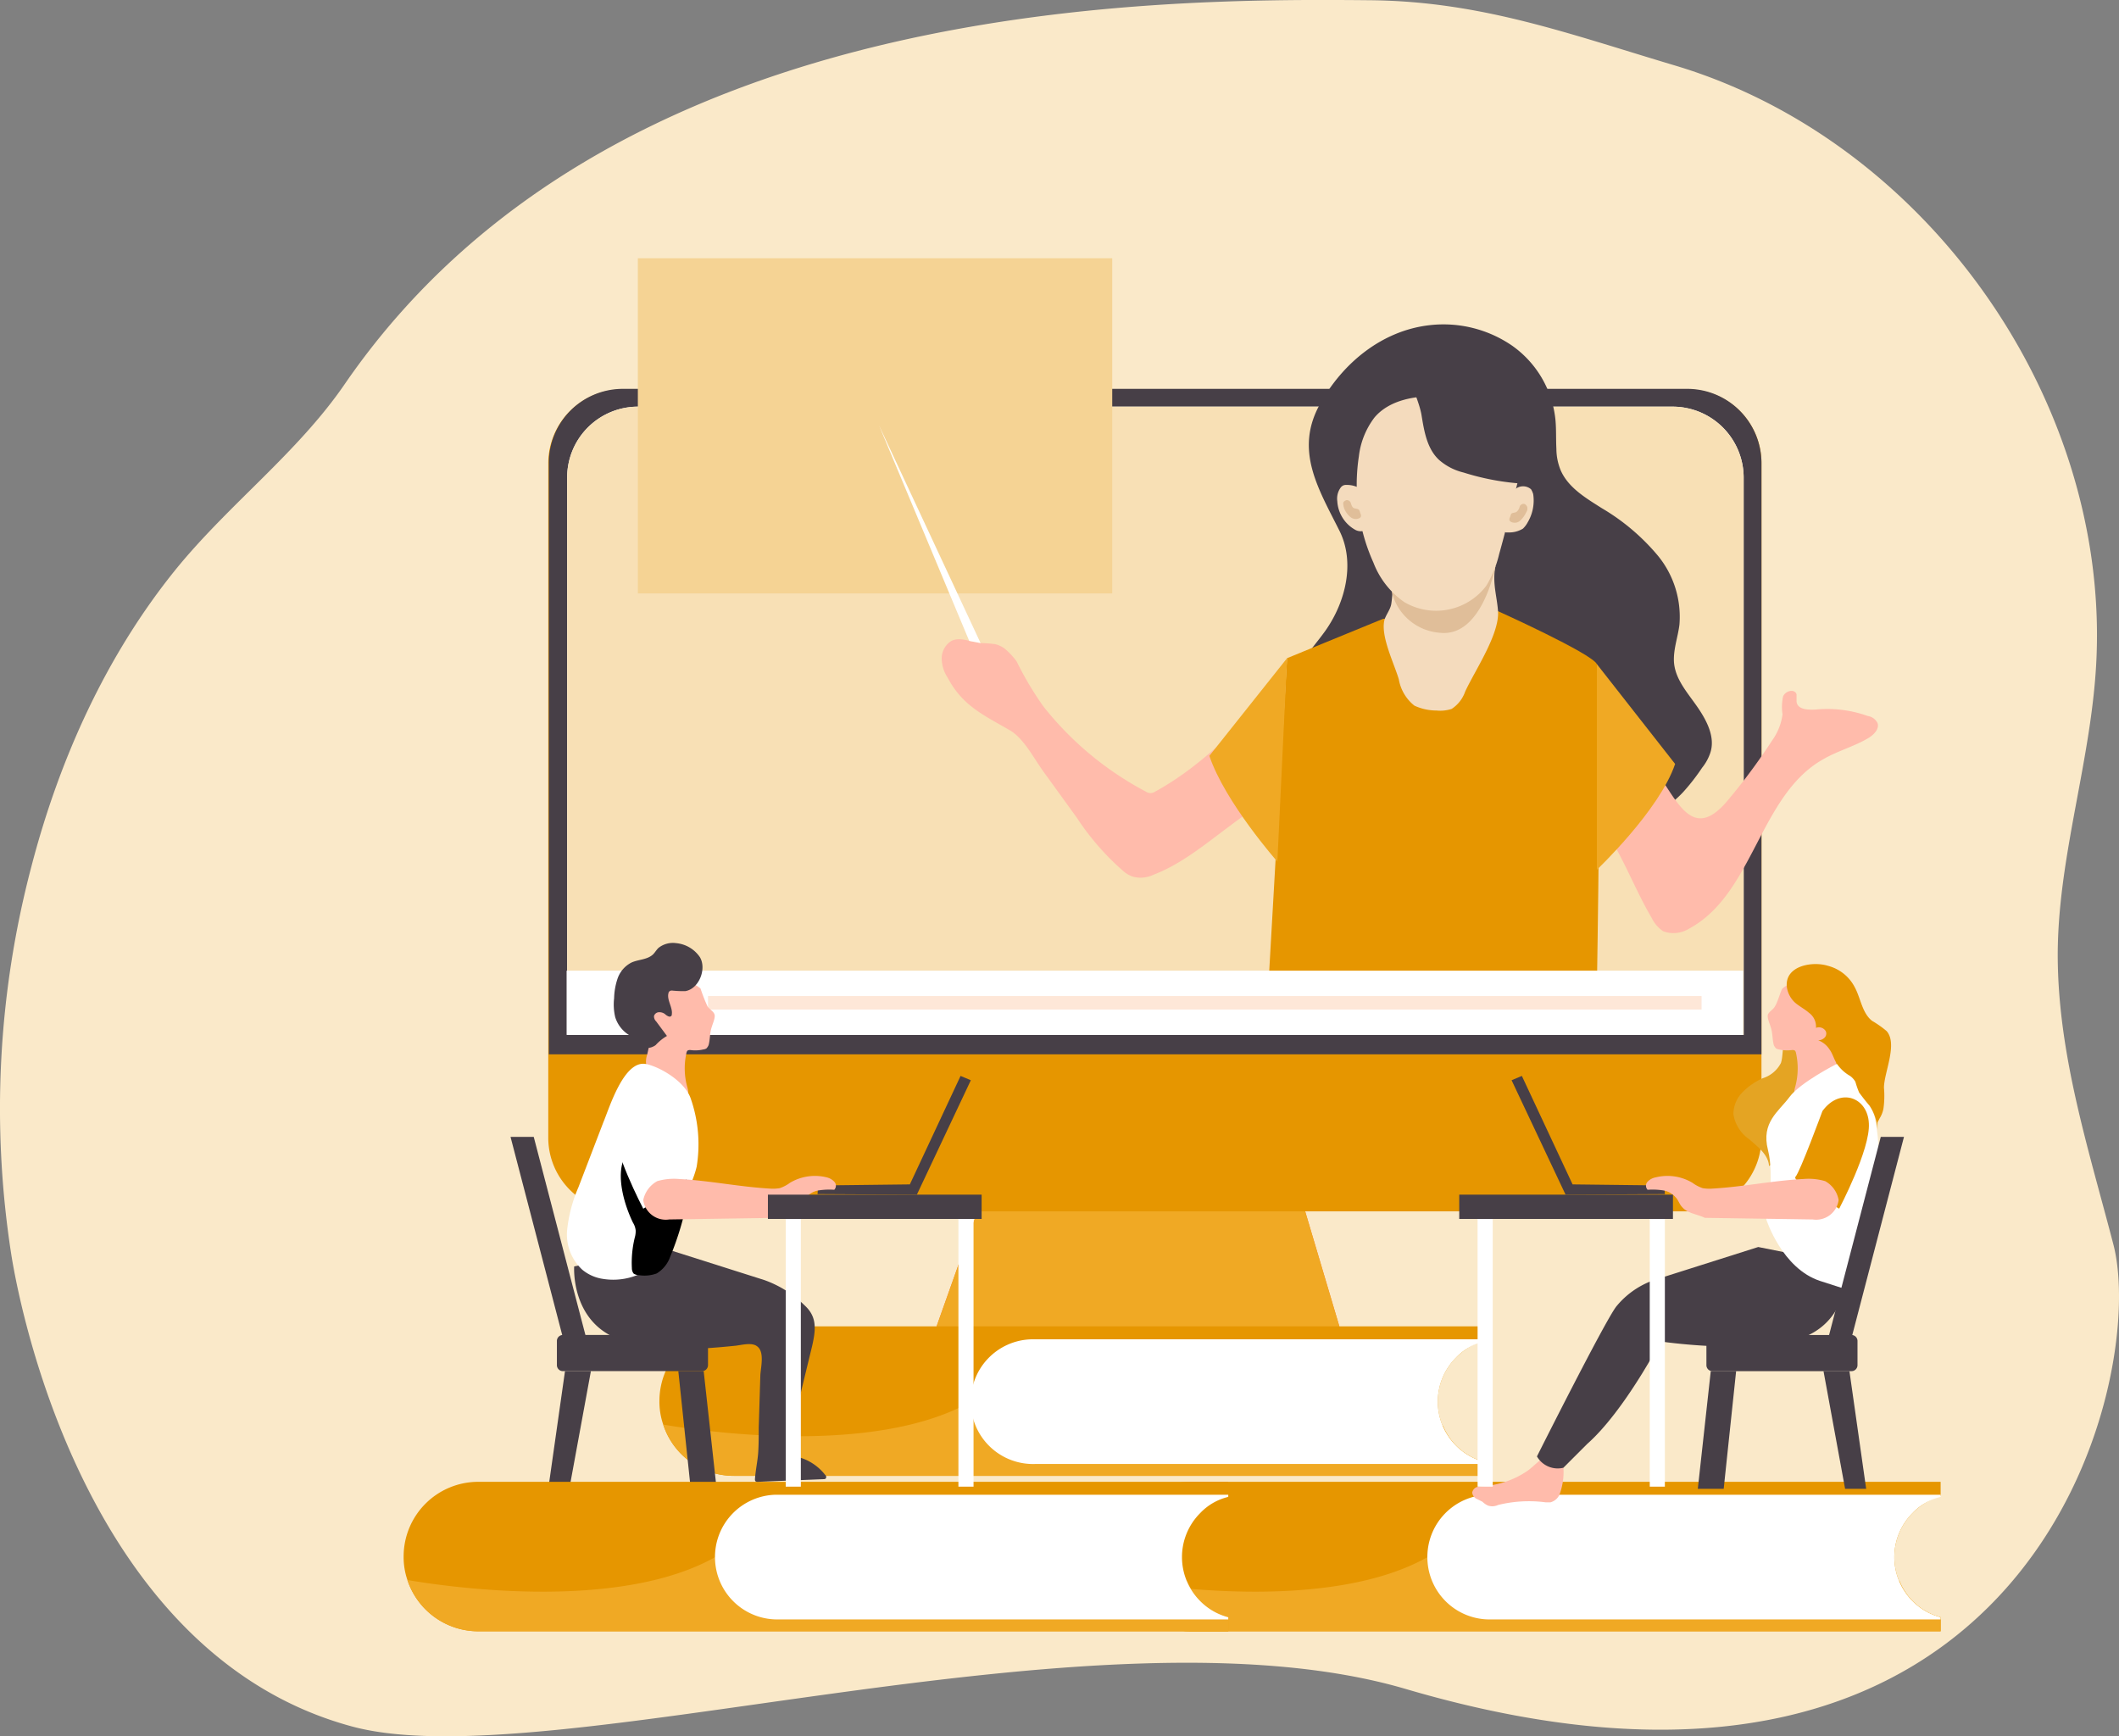 <svg xmlns="http://www.w3.org/2000/svg" xmlns:xlink="http://www.w3.org/1999/xlink" width="238.757" height="195.621" viewBox="0 0 238.757 195.621"><rect x="0" y="0" width="238.757" height="195.621" fill="#808080" stroke="none"/><defs><style>.a{fill:#fae9c9;}.a,.g,.h,.s{isolation:isolate;}.b,.s{fill:#fd7b28;}.c{fill:#f0a924;}.d{fill:#e69600;}.e{fill:#473f47;}.f{fill:#fff;}.g{fill:#f8e0b5;}.h{fill:#f5d394;}.i{fill:url(#a);}.j{fill:#ffbbab;}.k{fill:#f4dbbd;}.l{fill:#e0be99;}.m{fill:url(#b);}.n{fill:url(#c);}.o{fill:url(#d);}.p{fill:url(#e);}.q{fill:#e4a423;}.r{fill:#68e1fd;}.s{opacity:0.18;}.t{fill:url(#f);}.u{fill:url(#g);}</style><linearGradient id="a" x1="1.991" y1="36.24" x2="6.458" y2="34.454" gradientUnits="objectBoundingBox"><stop offset="0.01"/><stop offset="0.08" stop-opacity="0.69"/><stop offset="0.21" stop-opacity="0.322"/><stop offset="1" stop-opacity="0"/></linearGradient><linearGradient id="b" x1="-166.801" y1="75.548" x2="-164.729" y2="74.426" xlink:href="#a"/><linearGradient id="c" x1="-162.083" y1="86.004" x2="-160.079" y2="85.163" xlink:href="#a"/><linearGradient id="d" x1="-160.06" y1="80.768" x2="-157.296" y2="79.431" xlink:href="#a"/><linearGradient id="e" x1="-131.439" y1="86.004" x2="-129.419" y2="85.163" xlink:href="#a"/><linearGradient id="f" x1="8.513" y1="78.024" x2="12.583" y2="77.771" xlink:href="#a"/><linearGradient id="g" x1="25.217" y1="101.445" x2="12.83" y2="100.223" xlink:href="#a"/></defs><g transform="translate(-725.951 228.94)"><path class="a" d="M727.223-87.593c1.276,8.027,9.242,45.241,38.309,53.147,21.952,6.02,83.672-14.533,118.819-4.2,70.72,20.8,83.672-35.026,79.719-50.106-2.736-10.52-6.142-21.04-6.263-32.046-.122-11.493,3.952-22.742,4.378-34.357,1.094-29.249-19.459-58.01-47.491-66.4-12.041-3.588-21.83-7.236-34.357-7.359-25.418-.242-85.8,0-115.534,43.236-5.291,7.722-13.014,13.5-18.973,20.8-7.905,9.729-13.2,21.466-16.357,33.627A106.862,106.862,0,0,0,727.223-87.593Z"/><path class="b" d="M865.841-91.986H819.506l8.209-23.107H858.97Z" transform="translate(11.455 13.94)"/><path class="c" d="M865.841-91.986H819.506l8.209-23.107H858.97Z" transform="translate(11.455 13.94)"/><path class="d" d="M789.318-189.854H909.353a8.305,8.305,0,0,1,8.331,8.331v75.949a8.3,8.3,0,0,1-8.331,8.331H789.318a8.3,8.3,0,0,1-8.331-8.331v-75.949A8.344,8.344,0,0,1,789.318-189.854Z" transform="translate(6.739 4.786)"/><path class="e" d="M917.677-181.577v66.645H781.042v-66.645a8.343,8.343,0,0,1,8.33-8.331H909.407A8.371,8.371,0,0,1,917.677-181.577Z" transform="translate(6.746 4.779)"/><path class="f" d="M915.445-180.154v62.814H782.884v-62.814a7.98,7.98,0,0,1,8.087-7.966H907.418A8.005,8.005,0,0,1,915.445-180.154Z" transform="translate(6.971 4.998)"/><path class="g" d="M915.445-180.154v62.814H782.884v-62.814a7.98,7.98,0,0,1,8.087-7.966H907.418A8.005,8.005,0,0,1,915.445-180.154Z" transform="translate(6.971 4.998)"/><rect class="h" width="53.45" height="37.762" transform="translate(797.821 -199.844)"/><path class="e" d="M885.484-182.365c-.061-1.156,0-2.311-.121-3.405a11.66,11.66,0,0,0-4.865-8.21,13.666,13.666,0,0,0-9.3-2.31c-5.351.607-9.79,4.256-12.344,8.877-2.918,5.229-.182,9.546,2.189,14.29,1.763,3.527.73,7.966-1.58,11.249-1.824,2.555-4.439,4.987-4.2,8.088.121,1.885,1.338,3.527,2.493,4.986a5.99,5.99,0,0,0,2.858,2.372,4.934,4.934,0,0,0,1.886,0,33.374,33.374,0,0,0,4.134-.852,10.242,10.242,0,0,1,4.014-.607c2.311.3,3.952,2.189,5.29,4.073s2.615,3.953,4.743,4.925a9.889,9.889,0,0,0,5.169.487c5.107-.425,10.459-1.582,13.925-5.29a23.58,23.58,0,0,0,2.128-2.737,5.414,5.414,0,0,0,.911-1.642c.608-1.763-.365-3.648-1.459-5.229s-2.432-3.041-2.614-4.925c-.122-1.459.425-2.858.607-4.318a10.859,10.859,0,0,0-2.432-7.783,24.259,24.259,0,0,0-6.324-5.351c-1.824-1.156-3.77-2.311-4.621-4.256A6.431,6.431,0,0,1,885.484-182.365Z" transform="translate(15.832 3.987)"/><path class="i" d="M881.009-178.452a17.924,17.924,0,0,0,1.277,3.588,9.525,9.525,0,0,0,3.709,3.04,7.093,7.093,0,0,1,2.068,1.46,4.317,4.317,0,0,1,.852,1.763,9.51,9.51,0,0,1,.182,2.614,5.57,5.57,0,0,0-.121,2.25,5.992,5.992,0,0,0,1.642,2.31,8.5,8.5,0,0,1,2.554,4.683,4.574,4.574,0,0,1-2.068,4.621,6.476,6.476,0,0,1-1.824.608,27.016,27.016,0,0,1-3.1.365,6.679,6.679,0,0,1-2.19-.183,9.494,9.494,0,0,1-2.431-1.338l-9.669-6.87a8.6,8.6,0,0,1-2.858-2.676A8.409,8.409,0,0,1,868-165.378c-.548-2.676-.913-5.534.121-8.027a14.806,14.806,0,0,1,3.952-4.986l3.953-3.71c1.155-1.094,2.006-1.582,3.04-.244A17.874,17.874,0,0,1,881.009-178.452Z" transform="translate(17.327 5.606)"/><path class="j" d="M886.307-146.128c3.224,3.587,4.56,8.027,6.993,12.161a3.724,3.724,0,0,0,1.277,1.46,3.334,3.334,0,0,0,2.918-.3c7.236-3.892,7.905-14.959,15.021-19.033,1.641-.973,3.527-1.459,5.168-2.432.608-.365,1.277-1.034,1.034-1.7a1.466,1.466,0,0,0-1.094-.79,13.568,13.568,0,0,0-5.838-.73c-.911.061-2.128,0-2.189-.913v-.79c-.182-.669-1.276-.425-1.52.244a5.559,5.559,0,0,0-.061,2.006,6.433,6.433,0,0,1-1.156,2.919,67.847,67.847,0,0,1-5.047,6.81c-5.108,6.081-6.446-3.587-10.459-5.655a2.731,2.731,0,0,0-1.217-.244c-3.587-.242-7.235-.3-10.824-.242C880.47-152.391,885.152-147.4,886.307-146.128Z" transform="translate(18.779 8.491)"/><path class="d" d="M879.161-167.588s10.52,4.743,11.128,5.959,0,36.606,0,36.606H853.256l2.128-37.275,10.824-4.438Z" transform="translate(15.588 7.512)"/><path class="c" d="M886.249-162.279l8.817,11.249c-1.763,5.231-8.817,11.919-8.817,11.919Z" transform="translate(19.628 8.162)"/><path class="k" d="M877.437-171.988c-.365,1.885.182,3.344.3,5.107.121,2.615-2.615,6.628-3.71,9a3.8,3.8,0,0,1-1.52,1.946,4.1,4.1,0,0,1-1.7.182,5.945,5.945,0,0,1-2.493-.547,4.831,4.831,0,0,1-1.763-2.98c-.548-1.824-2.007-4.743-1.642-6.567.121-.608.669-1.216.79-1.885a11.956,11.956,0,0,0,.121-2.554C865.761-174.846,877.437-171.988,877.437-171.988Z" transform="translate(17.008 6.865)"/><path class="l" d="M877.338-172.084s-1.459,7.965-6.2,7.479a6.026,6.026,0,0,1-5.473-4.621Z" transform="translate(17.107 6.962)"/><path class="k" d="M878.194-171.391a12.378,12.378,0,0,1-1.459,3.587,7.083,7.083,0,0,1-9.243,1.824,9.568,9.568,0,0,1-3.466-4.439,21.34,21.34,0,0,1-1.641-11.979,8.921,8.921,0,0,1,1.763-4.379c1.7-2.006,4.682-2.493,7.3-2.371a11.348,11.348,0,0,1,6.689,2.249,7.23,7.23,0,0,1,2.249,6.993C879.653-177.047,878.984-174.188,878.194-171.391Z" transform="translate(16.676 4.87)"/><path class="j" d="M827.9-163.433a2.9,2.9,0,0,0-1.4-.79,14.961,14.961,0,0,0-1.642-.122c-1.094-.121-2.31-.73-3.283-.242a2.322,2.322,0,0,0-1.094,1.945,4.022,4.022,0,0,0,.669,2.19c1.7,3.223,4.134,4.256,7.053,5.959,1.52.911,2.614,3.04,3.648,4.5l3.831,5.29a29.354,29.354,0,0,0,5.229,6.02,3.177,3.177,0,0,0,1.156.669,3.367,3.367,0,0,0,2.31-.244c3.041-1.155,5.777-3.4,8.391-5.351,1.217-.913,2.494-1.824,3.71-2.737a5.556,5.556,0,0,0,1.824-1.52,2.763,2.763,0,0,0,.3-1.217c.487-3.587-.182-7.236-.061-10.884-4.014,4.561-8.635,9.425-13.986,12.344a.977.977,0,0,1-.548.183.974.974,0,0,1-.547-.183,36.308,36.308,0,0,1-11.493-9.546,36.386,36.386,0,0,1-3.041-5.108A8.388,8.388,0,0,0,827.9-163.433Z" transform="translate(11.575 7.857)"/><path class="k" d="M878.506-179.978a1.378,1.378,0,0,1,1.52.183,2.127,2.127,0,0,1,.244.547,4.807,4.807,0,0,1-.608,3.162,2.843,2.843,0,0,1-.547.73,2.948,2.948,0,0,1-1.581.427h-.365a.883.883,0,0,1-.244-.183,2.1,2.1,0,0,1-.425-1.58A3.972,3.972,0,0,1,878.506-179.978Z" transform="translate(18.432 5.977)"/><path class="k" d="M862.2-175.217a1.279,1.279,0,0,0,1.521-.183,2.16,2.16,0,0,0,.242-.547,4.81,4.81,0,0,0-.607-3.162,2.876,2.876,0,0,0-.548-.731,2.953,2.953,0,0,0-1.58-.425.771.771,0,0,0-.365.061.849.849,0,0,0-.244.183,2.1,2.1,0,0,0-.425,1.58A3.951,3.951,0,0,0,862.2-175.217Z" transform="translate(16.435 5.96)"/><path class="c" d="M856.107-162.875l-8.756,11.007c1.763,5.229,7.662,11.918,7.662,11.918Z" transform="translate(14.865 8.089)"/><path class="l" d="M879.358-177.4a2.936,2.936,0,0,1-.73.973.919.919,0,0,1-1.034.061c-.062-.061-.122-.121-.122-.182a.456.456,0,0,1,.061-.3l.062-.183c0-.061.061-.121.061-.182.121-.183.425-.122.608-.244a1.04,1.04,0,0,0,.365-.608.481.481,0,0,1,.486-.3.55.55,0,0,1,.365.365A.751.751,0,0,1,879.358-177.4Z" transform="translate(18.553 6.192)"/><path class="l" d="M860.908-177.775a2.291,2.291,0,0,0,.73.973.923.923,0,0,0,1.034.061c.061-.061.121-.121.121-.183a.553.553,0,0,0-.061-.3l-.061-.182c0-.061-.061-.121-.061-.183-.122-.182-.425-.182-.608-.242s-.3-.365-.365-.608a.481.481,0,0,0-.486-.3c-.183.061-.365.183-.365.365A1.807,1.807,0,0,0,860.908-177.775Z" transform="translate(16.51 6.146)"/><path class="m" d="M876.912-167.588l2.493,1.155L878.188-155l-6.567,2.493S874.358-160.9,876.912-167.588Z" transform="translate(17.837 7.512)"/><path class="n" d="M876.352-155.669l.851,4.378-7.966,8.817,2.676-11.493Z" transform="translate(17.545 8.972)"/><path class="o" d="M865.112-166.775l-2.493,1.155-1.4,10.459,6.507,2.493C867.787-152.607,865.233-163.188,865.112-166.775Z" transform="translate(16.563 7.612)"/><path class="p" d="M863.209-155.669l-.851,4.378,7.905,8.817-2.615-11.493Z" transform="translate(16.702 8.972)"/><path class="e" d="M868.763-186.723c.3,1.824.608,3.831,2.007,5.107a6.5,6.5,0,0,0,2.735,1.4,28.226,28.226,0,0,0,7.055,1.277,10.8,10.8,0,0,0-8.21-12.891,9.09,9.09,0,0,0-2.249-.244C865.905-192.2,868.276-189.459,868.763-186.723Z" transform="translate(17.351 4.514)"/><rect class="f" width="132.562" height="7.236" transform="translate(789.794 -119.577)"/><path class="d" d="M881.9-92.279a7.009,7.009,0,0,0,0,9.911,6.9,6.9,0,0,0,3.162,1.824v1.582H800.538a8.359,8.359,0,0,1-7.965-5.777,7.95,7.95,0,0,1-.427-2.676,8.409,8.409,0,0,1,8.391-8.391h84.524v1.582A7.7,7.7,0,0,0,881.9-92.279Z" transform="translate(8.105 16.302)"/><path class="c" d="M885.016-81.46v1.582H800.492a8.359,8.359,0,0,1-7.965-5.777c3.223.548,23.532,3.831,34.843-2.675l53.024,2.8A6.868,6.868,0,0,0,885.016-81.46Z" transform="translate(8.152 17.217)"/><path class="f" d="M878.073-92.438a7.009,7.009,0,0,0,0,9.911,6.9,6.9,0,0,0,3.162,1.824v.244H830.643a7.01,7.01,0,0,1-7.236-6.811,7.009,7.009,0,0,1,6.811-7.235h51.017v.242A6.4,6.4,0,0,0,878.073-92.438Z" transform="translate(11.933 16.461)"/><path class="d" d="M927.732-76.677a7.009,7.009,0,0,0,0,9.911,6.882,6.882,0,0,0,3.162,1.825v1.58H846.37a8.418,8.418,0,0,1-7.966-5.777,7.947,7.947,0,0,1-.425-2.675A8.409,8.409,0,0,1,846.37-80.2h84.523v1.58A7.688,7.688,0,0,0,927.732-76.677Z" transform="translate(13.717 18.212)"/><path class="c" d="M930.848-65.856v1.58H846.324a8.418,8.418,0,0,1-7.966-5.777c3.224.548,23.533,3.831,34.843-2.675l53.025,2.8A6.87,6.87,0,0,0,930.848-65.856Z" transform="translate(13.764 19.128)"/><path class="f" d="M923.9-76.836a7.009,7.009,0,0,0,0,9.911,6.882,6.882,0,0,0,3.162,1.825v.242H876.475a7.009,7.009,0,0,1-7.236-6.81,7.009,7.009,0,0,1,6.81-7.236h51.018v.244A6.382,6.382,0,0,0,923.9-76.836Z" transform="translate(17.544 18.371)"/><path class="f" d="M824.351-161.962,814.2-186.224l11.432,24.506Z" transform="translate(10.805 5.23)"/><path class="q" d="M903.3-120a7.452,7.452,0,0,0-2.31,1.582,3.547,3.547,0,0,0-1.034,2.493,4.233,4.233,0,0,0,1.763,2.8c.973.851,2.189,1.763,2.249,3.041.73-.548,1.338-1.156,2.068-1.642a25.646,25.646,0,0,1,4.135-1.946,6.849,6.849,0,0,0,3.466-2.918,8.509,8.509,0,0,0,.608-2.737,12.759,12.759,0,0,0,.061-3.041,4.434,4.434,0,0,0-1.277-2.675,7.723,7.723,0,0,0-3.77-1.582,3.961,3.961,0,0,0-3.527,2.554c-.3.791-.182,1.642-.425,2.372A3.459,3.459,0,0,1,903.3-120Z" transform="translate(21.306 12.527)"/><path class="j" d="M875.011-79.394a3.08,3.08,0,0,0-.79.121.837.837,0,0,0-.487.608.92.92,0,0,0,.427.669l.73.365a2.163,2.163,0,0,0,.607.425,1.522,1.522,0,0,0,1.156-.061,14.483,14.483,0,0,1,5.351-.3h.548a1.533,1.533,0,0,0,1.094-1.094,7.188,7.188,0,0,0,.3-3.406c0-.121-.062-.242-.062-.365-.061-.061-.182-.182-.242-.182-1.7-.852-2.615.851-3.891,1.642A10.009,10.009,0,0,1,875.011-79.394Z" transform="translate(18.095 17.888)"/><path class="e" d="M915.2-101.763s.425,6.324-5.229,8.269c-5.656,1.886-15.811.365-15.811.365s-4.073,7.845-8.27,11.553L883.215-78.9a2.7,2.7,0,0,1-2.98-1.277s7.905-15.749,9-16.965a9.519,9.519,0,0,1,4.621-3.041l11.311-3.587Z" transform="translate(18.891 15.327)"/><path class="e" d="M877.689-120.457l6.081,12.891,11.189-.061-.061-.973-10.337-.122-5.716-12.222Z" transform="translate(18.58 13.224)"/><path class="j" d="M904.215-127.611c-.182.365-.608.547-.79.913-.121.365.182.972.3,1.4.244.668.182,1.4.365,2.066a1.258,1.258,0,0,0,.244.366.861.861,0,0,0,.365.121,3.946,3.946,0,0,0,1.459.061.552.552,0,0,1,.3.061.462.462,0,0,1,.121.244,7.906,7.906,0,0,1-.061,3.77c-.121.425-.244.911.061,1.216a.523.523,0,0,0,.365.183c.913.242,1.824-.487,2.493-1.217a13.126,13.126,0,0,0,1.459-2.128,2.147,2.147,0,0,0,.244-.669,2.365,2.365,0,0,0-.121-.911,18.316,18.316,0,0,1-.487-3.1,12.764,12.764,0,0,0-.486-4.014,1.914,1.914,0,0,0-.79-1.034,2.412,2.412,0,0,0-1.459-.242,3.93,3.93,0,0,0-2.737.911C904.884-129.435,904.519-128.037,904.215-127.611Z" transform="translate(21.728 12.047)"/><path class="f" d="M911.164-122.133s-4.074,2.066-5.29,3.709-3.222,2.858-2.432,5.959-.183,7.845-.183,7.845,1.763,5.534,6.081,6.932,3.1.973,3.1.973,2.31-10.277,3.223-13.074C916.577-112.647,915.056-122.62,911.164-122.133Z" transform="translate(21.711 13.076)"/><path class="d" d="M905.32-129.6a2.928,2.928,0,0,0,.913,1.763c.486.425,1.094.73,1.58,1.155a1.915,1.915,0,0,1,.79,1.7.9.9,0,0,1,1.1.365.647.647,0,0,1-.122.73,1,1,0,0,1-.73.3,2.619,2.619,0,0,1,1.277,1.034c.365.486.486,1.094.851,1.642a4.436,4.436,0,0,0,1.459,1.337,2.11,2.11,0,0,1,.608.669,9.8,9.8,0,0,0,.425,1.217c.365.486.731.973,1.156,1.459a5.442,5.442,0,0,1,.911,2.737v-.852c.122-.182.183-.365.3-.547a3.159,3.159,0,0,0,.365-.973,10.215,10.215,0,0,0,.061-2.372c0-1.7,1.582-4.925.3-6.384a11.267,11.267,0,0,0-1.641-1.155c-1.156-.913-1.277-2.615-2.007-3.893a4.73,4.73,0,0,0-2.98-2.31C908.177-132.521,905.076-131.974,905.32-129.6Z" transform="translate(21.961 11.849)"/><path class="d" d="M909.229-117.255s-2.555,6.932-3.041,7.418,4.925,3.587,4.925,3.587,3.527-6.689,3.345-9.607C914.336-118.776,911.235-119.991,909.229-117.255Z" transform="translate(22.066 13.488)"/><path class="j" d="M912.887-108.186A2.559,2.559,0,0,1,909.968-106l-12.161-.183c-.852-.425-1.946-.486-2.555-1.216-.3-.3-.425-.79-.73-1.094a2.331,2.331,0,0,0-1.459-.791,8.01,8.01,0,0,0-1.7-.061.66.66,0,0,1,0-.911,1.673,1.673,0,0,1,.913-.487,5.494,5.494,0,0,1,4.134.608,4.24,4.24,0,0,0,1.156.608,4.615,4.615,0,0,0,.911.061c3.528-.183,6.932-.913,10.459-1.094a6.658,6.658,0,0,1,2.432.242A3.031,3.031,0,0,1,912.887-108.186Z" transform="translate(20.231 14.453)"/><rect class="f" width="1.703" height="31.499" transform="translate(892.438 -92.943)"/><rect class="f" width="1.703" height="31.499" transform="translate(911.836 -92.943)"/><rect class="e" width="24.08" height="2.736" transform="translate(890.37 -94.342)"/><path class="e" d="M897.915-94.94H913.6a.675.675,0,0,1,.669.669v2.737a.675.675,0,0,1-.669.669H897.915a.675.675,0,0,1-.669-.669v-2.737A.675.675,0,0,1,897.915-94.94Z" transform="translate(20.974 16.408)"/><path class="e" d="M900.7-91.31h-2.858l-1.459,13.256H899.3Z" transform="translate(20.868 16.852)"/><path class="e" d="M913.806-78.054,911.921-91.31H909l2.432,13.256Z" transform="translate(22.414 16.852)"/><path class="e" d="M918-114.822h-2.615l-5.838,22.377h2.615Z" transform="translate(22.48 13.973)"/><path class="e" d="M798.211-90.866H782.523a.675.675,0,0,1-.669-.669v-2.737a.675.675,0,0,1,.669-.669h15.688a.675.675,0,0,1,.669.669v2.737A.675.675,0,0,1,798.211-90.866Z" transform="translate(6.845 16.408)"/><path class="e" d="M794.043-91.31H796.9l1.459,13.256h-2.919Z" transform="translate(8.338 16.852)"/><path class="e" d="M780.987-78.054l1.885-13.256h2.919l-2.432,13.256Z" transform="translate(6.739 16.852)"/><path class="e" d="M777.2-114.822h2.615l5.838,22.377h-2.615Z" transform="translate(6.275 13.973)"/><path class="d" d="M856.221-76.677a7.009,7.009,0,0,0,0,9.911,6.893,6.893,0,0,0,3.162,1.825v1.58H774.86a8.416,8.416,0,0,1-7.966-5.777,7.949,7.949,0,0,1-.425-2.675A8.408,8.408,0,0,1,774.86-80.2h84.522v1.58A8.4,8.4,0,0,0,856.221-76.677Z" transform="translate(4.961 18.212)"/><path class="c" d="M859.336-65.856v1.58H774.814a8.416,8.416,0,0,1-7.966-5.777c3.223.548,23.532,3.831,34.843-2.675l53.024,2.8A6.872,6.872,0,0,0,859.336-65.856Z" transform="translate(5.008 19.128)"/><path class="f" d="M852.394-76.836a7.009,7.009,0,0,0,0,9.911,6.893,6.893,0,0,0,3.162,1.825v.242H804.964a7.01,7.01,0,0,1-7.236-6.81,7.01,7.01,0,0,1,6.811-7.236h51.017v.244A6.392,6.392,0,0,0,852.394-76.836Z" transform="translate(8.788 18.371)"/><path class="r" d="M789.98-130.37l5.655,2.311-5.655,2.25Z" transform="translate(7.84 12.07)"/><rect class="s" width="111.948" height="1.52" transform="translate(805.726 -116.719)"/><path class="e" d="M783.589-101.594s-.425,6.324,5.229,8.27c4.073,1.4,8.7,1.094,12.891.669.669-.061,1.885-.427,2.493.061.851.608.425,2.311.365,3.223-.061,2.007-.121,3.952-.183,5.959,0,.913,0,1.886-.061,2.8s-.3,2.007-.365,2.98a.369.369,0,0,0,.061.244.369.369,0,0,0,.244.061l7.418-.3a.366.366,0,0,0,.244-.061.3.3,0,0,0-.061-.427,5.731,5.731,0,0,0-3.041-2.006,1.9,1.9,0,0,1-.79-.365c-.79-.608-.121-1.886.061-2.676l.79-3.223,1.521-6.263c.425-1.886.547-3.284-.852-4.56a12.321,12.321,0,0,0-4.56-2.859l-11.31-3.587Z" transform="translate(7.057 15.34)"/><path class="e" d="M825.29-120.457l-6.081,12.891-11.189-.061.061-.973,10.337-.122,5.716-12.222Z" transform="translate(10.049 13.224)"/><path class="j" d="M797.725-127.611c.244.365.669.547.79.913s-.182.972-.3,1.4c-.242.668-.182,1.4-.365,2.066a1.278,1.278,0,0,1-.242.366.87.87,0,0,1-.366.121,3.946,3.946,0,0,1-1.459.061.552.552,0,0,0-.3.061.462.462,0,0,0-.121.244,7.906,7.906,0,0,0,.061,3.77c.122.425.244.911-.061,1.216a.523.523,0,0,1-.365.183c-.913.242-1.824-.487-2.493-1.217a13.13,13.13,0,0,1-1.459-2.128,2.146,2.146,0,0,1-.244-.669,2.365,2.365,0,0,1,.121-.911,18.213,18.213,0,0,0,.487-3.1,12.764,12.764,0,0,1,.486-4.014,1.767,1.767,0,0,1,.852-1.034,2.409,2.409,0,0,1,1.459-.242,3.93,3.93,0,0,1,2.737.911A18.847,18.847,0,0,0,797.725-127.611Z" transform="translate(7.94 12.047)"/><path class="f" d="M791.765-122.132h.061c1.763.425,4.379,2.066,4.986,3.892a15.656,15.656,0,0,1,.669,7.662c-.365,1.58-1.216,3.04-1.7,4.621-.427,1.277-.548,2.676-1.1,3.892a7.264,7.264,0,0,1-7.783,4.135,4.7,4.7,0,0,1-2.311-1.034,5.418,5.418,0,0,1-1.7-4.5,16.5,16.5,0,0,1,1.276-4.8l2.8-7.3C787.63-117.146,789.272-122.619,791.765-122.132Z" transform="translate(6.968 13.075)"/><path class="t" d="M789.643-105.272a2.047,2.047,0,0,1,.3.851,2.5,2.5,0,0,1-.061.669,11.824,11.824,0,0,0-.366,3.588,1.029,1.029,0,0,0,.183.607.975.975,0,0,0,.548.183,4.015,4.015,0,0,0,2.066-.183,3.59,3.59,0,0,0,1.521-1.885,33.723,33.723,0,0,0,2.007-6.811,2.519,2.519,0,0,0,.121-1.155,2.215,2.215,0,0,0-1.034-1.4c-.486-.3-1.034-.608-1.52-.913-.913-.73-1.582-2.006-2.859-2.128a1.844,1.844,0,0,0-1.945,1.4C787.757-110.38,788.669-107.279,789.643-105.272Z" transform="translate(7.631 14.092)"/><path class="f" d="M792.773-117.255s2.554,6.932,3.039,7.418-4.925,3.587-4.925,3.587-3.527-6.689-3.344-9.607S790.766-119.991,792.773-117.255Z" transform="translate(7.541 13.488)"/><path class="j" d="M790.522-108.186A2.559,2.559,0,0,0,793.44-106l12.162-.183c.852-.425,1.946-.486,2.555-1.216.3-.3.425-.79.73-1.094a2.328,2.328,0,0,1,1.459-.791,8.01,8.01,0,0,1,1.7-.061.66.66,0,0,0,0-.911,1.734,1.734,0,0,0-.852-.487,5.494,5.494,0,0,0-4.134.608,4.209,4.209,0,0,1-1.156.608,4.61,4.61,0,0,1-.911.061c-3.527-.183-6.932-.913-10.459-1.094a6.658,6.658,0,0,0-2.432.242A3.159,3.159,0,0,0,790.522-108.186Z" transform="translate(7.906 14.453)"/><rect class="f" width="1.703" height="31.499" transform="translate(814.482 -92.943)"/><rect class="f" width="1.703" height="31.499" transform="translate(833.94 -92.943)"/><rect class="e" width="24.08" height="2.736" transform="translate(812.475 -94.342)"/><path class="e" d="M797.269-132.686a3.642,3.642,0,0,0-2.675-1.582,2.616,2.616,0,0,0-2.007.548c-.244.244-.365.486-.608.73-.669.608-1.641.548-2.432.913a3.2,3.2,0,0,0-1.52,1.7,7.385,7.385,0,0,0-.425,2.31,6.216,6.216,0,0,0,.121,2.128,3.645,3.645,0,0,0,2.128,2.311,1.449,1.449,0,0,1,.669.365,4.428,4.428,0,0,0,.3.548c.365.425,1.034.242,1.459-.062a5.289,5.289,0,0,1,1.277-1.034l-1.217-1.641a.783.783,0,0,1-.242-.608.6.6,0,0,1,.607-.425,1,1,0,0,1,.73.3c.183.121.427.3.608.121a.224.224,0,0,0,.061-.183c.122-.79-.607-1.641-.365-2.431,0-.062.062-.122.122-.183a.456.456,0,0,1,.3-.061,11.743,11.743,0,0,0,1.459.061C797.147-129.1,798.06-131.348,797.269-132.686Z" transform="translate(7.544 11.589)"/><path class="u" d="M794.479-117.247c0,.3,0,.669-.3.73a.775.775,0,0,1-.365-.061,5.51,5.51,0,0,1-1.338-.669,39.66,39.66,0,0,0,1.034,7.48.53.53,0,0,0,.183.365.915.915,0,0,0,.669.242,4.278,4.278,0,0,0,1.763-.242,10.513,10.513,0,0,1-.73-8.453,1.872,1.872,0,0,0,.121-1.276,2.635,2.635,0,0,0-1.58-1.217C793.749-119.375,794.418-118.158,794.479-117.247Z" transform="translate(8.145 13.297)"/></g></svg>